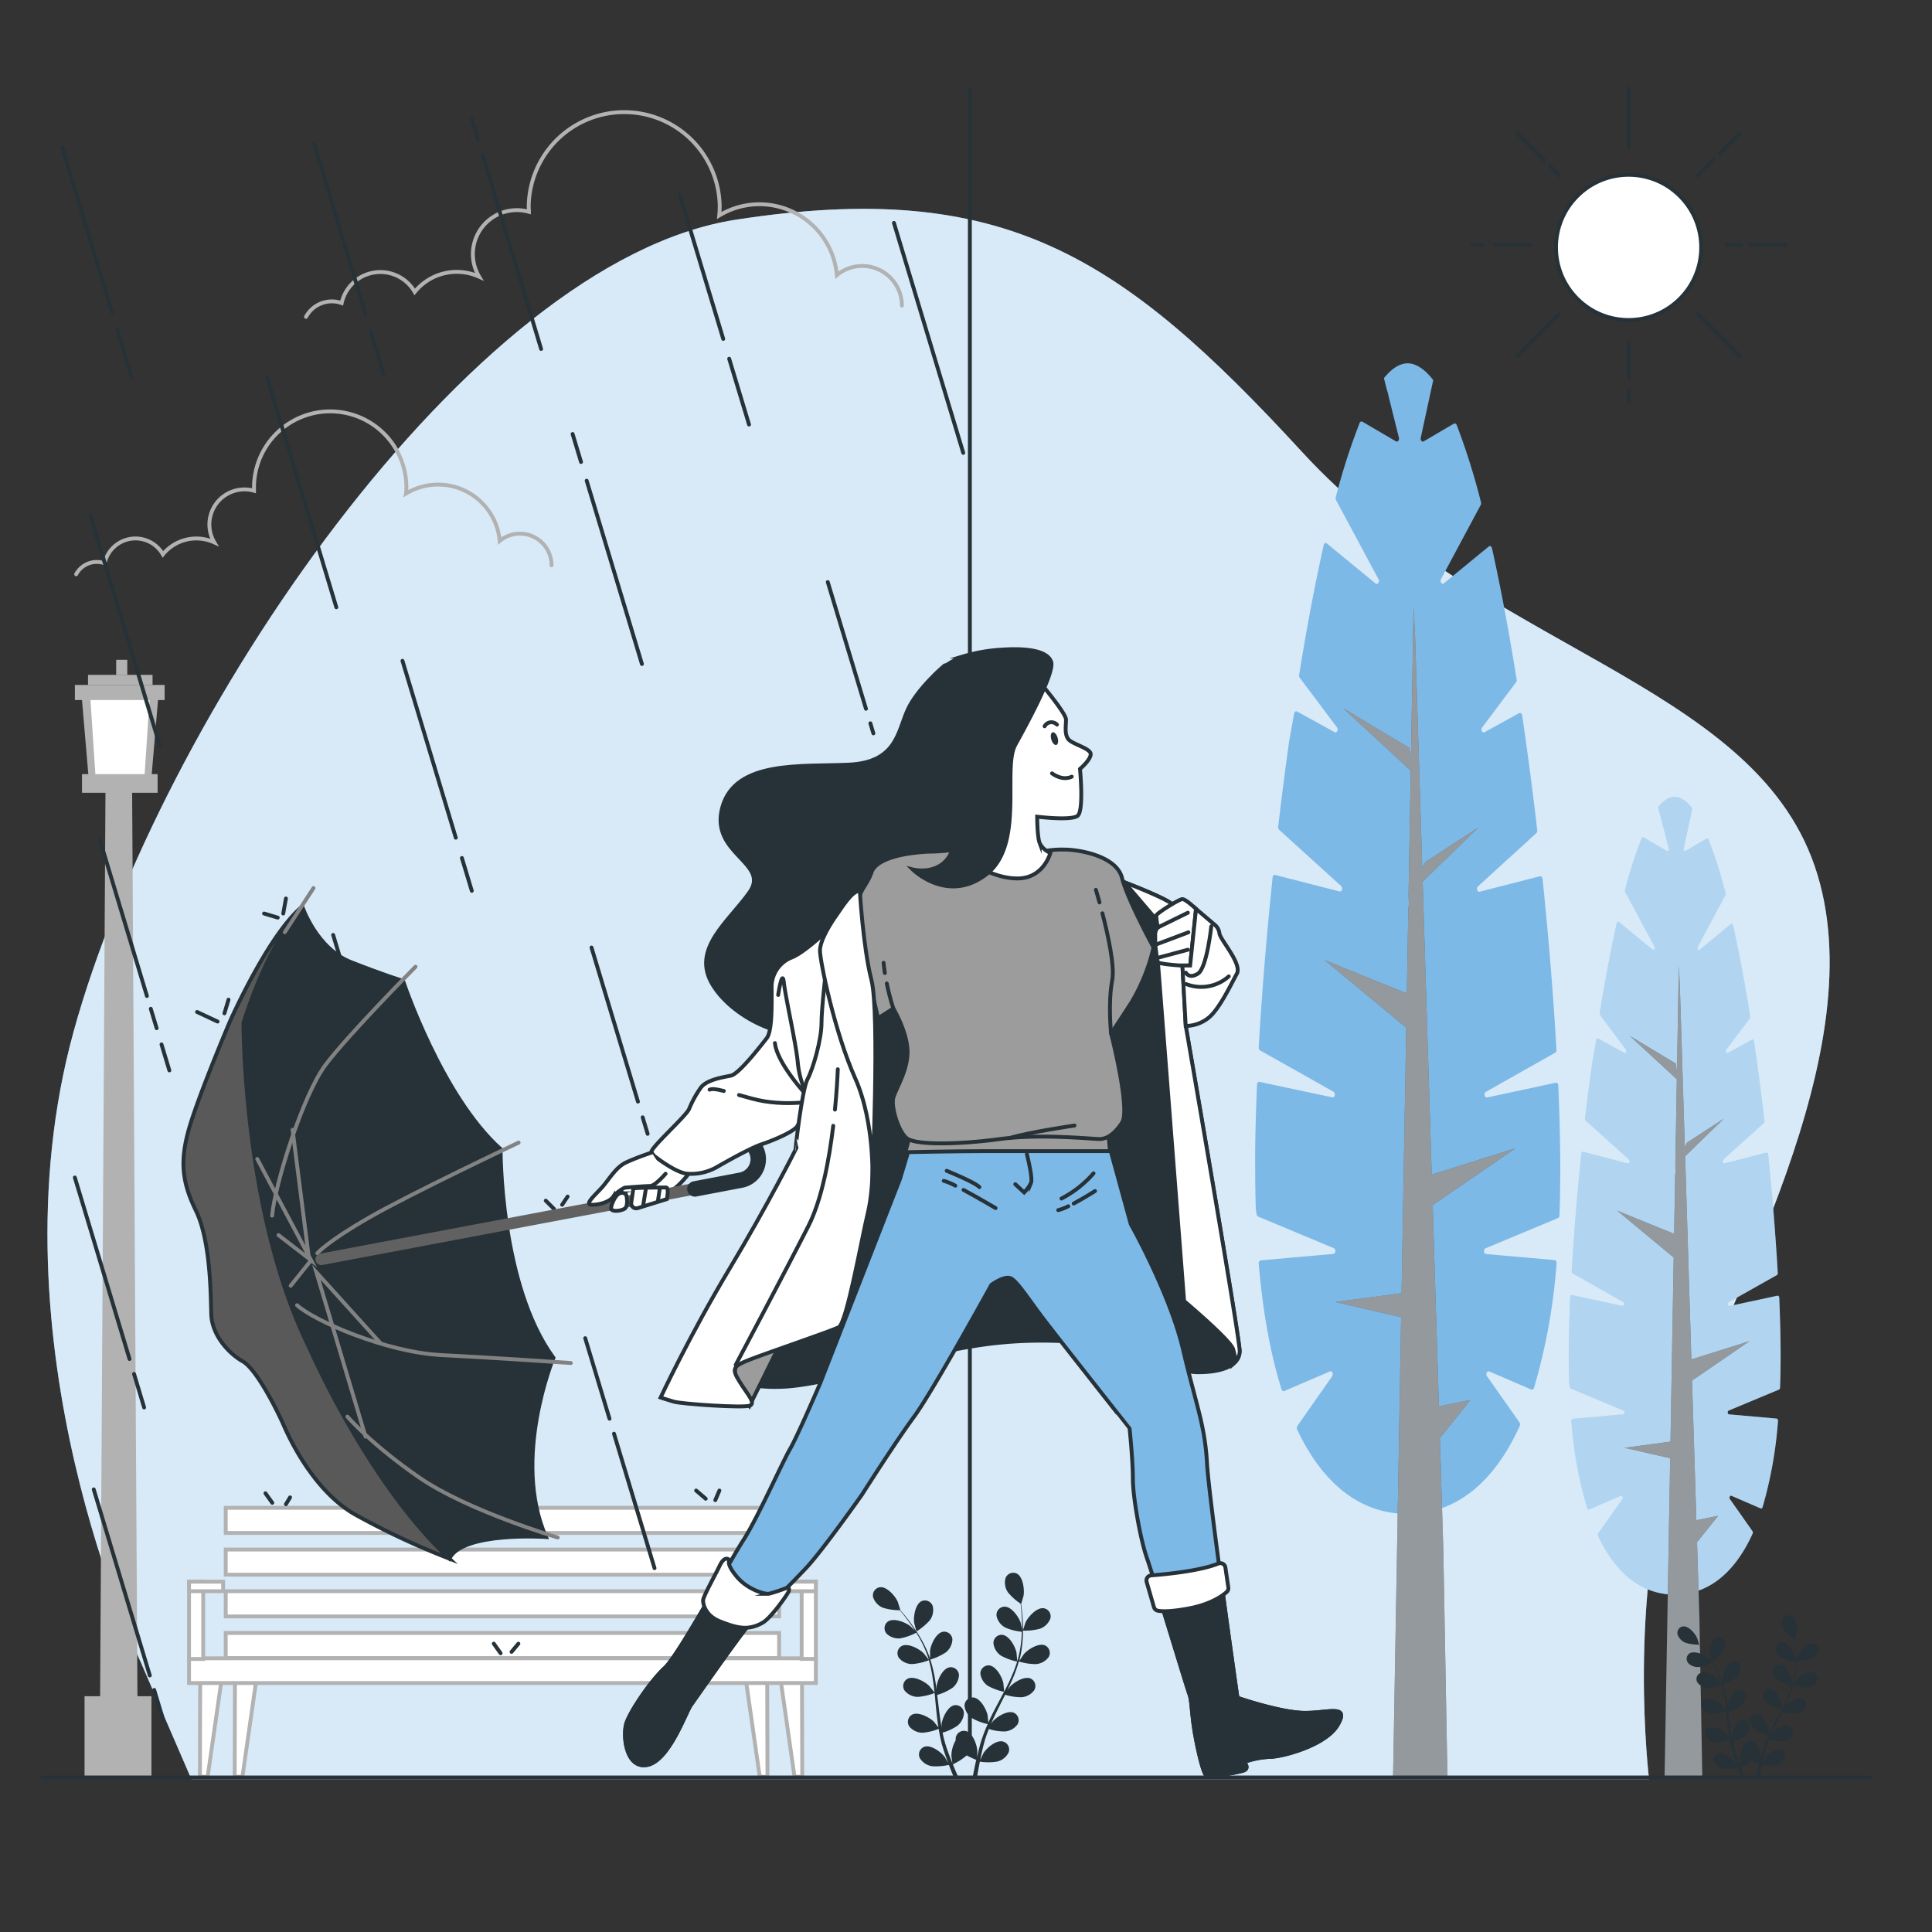 <svg xmlns="http://www.w3.org/2000/svg" viewBox="0 0 500 500"><rect x="0" y="0" width="500" height="500" fill="#333333" stroke="none"/><g id="freepik--background-simple--inject-4"><path d="M36.36,430S-3.17,347.62,19.07,266.9,121.2,67.58,190.39,56.87,290.05,65.93,337,117,453.13,176.3,469.61,224.07s-23.89,113.66-36.25,151.55-6.58,84.84-6.58,84.84H49.54Z" style="fill:#7DB9E7"></path><path d="M36.36,430S-3.17,347.62,19.07,266.9,121.2,67.58,190.39,56.87,290.05,65.93,337,117,453.13,176.3,469.61,224.07s-23.89,113.66-36.25,151.55-6.58,84.84-6.58,84.84H49.54Z" style="fill:#fff;opacity:0.7"></path></g><g id="freepik--Streetlight--inject-4"><polygon points="25.82 453.9 35.66 453.9 34.19 204.1 27.3 204.1 25.82 453.9" style="fill:#b2b2b2"></polygon><polygon points="23.07 202.89 39.05 202.89 41.05 179.42 21.07 179.42 23.07 202.89" style="fill:#b2b2b2"></polygon><polygon points="24.85 202.89 37.26 202.89 38.81 179.42 23.3 179.42 24.85 202.89" style="fill:#fff"></polygon><rect x="19.39" y="177.25" width="23.23" height="3.91" transform="translate(62 358.42) rotate(-180)" style="fill:#b2b2b2"></rect><rect x="21.21" y="200.35" width="19.57" height="4.83" transform="translate(62 405.52) rotate(-180)" style="fill:#b2b2b2"></rect><rect x="22.78" y="174.64" width="16.7" height="2.61" transform="translate(62.26 351.9) rotate(-180)" style="fill:#b2b2b2"></rect><rect x="30.06" y="170.75" width="2.87" height="3.91" transform="translate(63 345.42) rotate(-180)" style="fill:#b2b2b2"></rect><rect x="21.89" y="438.98" width="17.32" height="21.02" transform="translate(61.09 898.98) rotate(-180)" style="fill:#b2b2b2"></rect></g><g id="freepik--Clouds--inject-4"><path d="M79.19,82a7.58,7.58,0,0,1,9.23-3.56,10.26,10.26,0,0,1,18.91-2.89A14,14,0,0,1,124,71.61a11.38,11.38,0,0,1,12.89-16.79c0-.52-.06-1-.06-1.58a24.72,24.72,0,0,1,49.43,0,23.42,23.42,0,0,1-.13,2.53A20.11,20.11,0,0,1,216.58,71.2a10.27,10.27,0,0,1,16.83,7.89" style="fill:none;stroke:#b2b2b2;stroke-linecap:round;stroke-miterlimit:10"></path><path d="M19.71,148.62a6.05,6.05,0,0,1,7.36-2.84,8.18,8.18,0,0,1,15.09-2.31,11.17,11.17,0,0,1,13.3-3.1A9.08,9.08,0,0,1,65.74,127c0-.41,0-.83,0-1.26a19.72,19.72,0,0,1,39.43,0c0,.69,0,1.36-.1,2A16,16,0,0,1,129.32,140a8.19,8.19,0,0,1,13.42,6.3" style="fill:none;stroke:#b2b2b2;stroke-linecap:round;stroke-miterlimit:10"></path></g><g id="freepik--Bench--inject-4"><rect x="58.42" y="390.22" width="143.21" height="6.51" transform="translate(260.05 786.95) rotate(-180)" style="fill:#fff;stroke:#b2b2b2;stroke-linecap:round;stroke-miterlimit:10"></rect><rect x="58.42" y="401.01" width="143.21" height="6.51" transform="translate(260.05 808.54) rotate(-180)" style="fill:#fff;stroke:#b2b2b2;stroke-linecap:round;stroke-miterlimit:10"></rect><rect x="58.42" y="411.81" width="143.21" height="6.51" transform="translate(260.05 830.13) rotate(-180)" style="fill:#fff;stroke:#b2b2b2;stroke-linecap:round;stroke-miterlimit:10"></rect><rect x="58.42" y="422.6" width="143.21" height="6.51" transform="translate(260.05 851.72) rotate(-180)" style="fill:#fff;stroke:#b2b2b2;stroke-linecap:round;stroke-miterlimit:10"></rect><polygon points="207.55 434.17 207.62 459.83 205.62 459.83 202.07 435.05 207.55 434.17" style="fill:#fff;stroke:#b2b2b2;stroke-linecap:round;stroke-miterlimit:10"></polygon><polygon points="198.55 434.17 198.62 459.83 196.62 459.83 193.07 435.05 198.55 434.17" style="fill:#fff;stroke:#b2b2b2;stroke-linecap:round;stroke-miterlimit:10"></polygon><polygon points="51.81 434.17 51.74 459.83 53.74 459.83 57.29 435.05 51.81 434.17" style="fill:#fff;stroke:#b2b2b2;stroke-linecap:round;stroke-miterlimit:10"></polygon><polygon points="60.81 434.17 60.74 459.83 62.74 459.83 66.29 435.05 60.81 434.17" style="fill:#fff;stroke:#b2b2b2;stroke-linecap:round;stroke-miterlimit:10"></polygon><rect x="48.91" y="429.17" width="162.22" height="6.4" transform="translate(260.05 864.74) rotate(-180)" style="fill:#fff;stroke:#b2b2b2;stroke-linecap:round;stroke-miterlimit:10"></rect><rect x="48.91" y="409.33" width="3.67" height="20" transform="translate(101.5 838.67) rotate(-180)" style="fill:#fff;stroke:#b2b2b2;stroke-linecap:round;stroke-miterlimit:10"></rect><rect x="48.91" y="409.33" width="8.83" height="2.47" transform="translate(106.66 821.14) rotate(-180)" style="fill:#fff;stroke:#b2b2b2;stroke-linecap:round;stroke-miterlimit:10"></rect><rect x="207.47" y="409.33" width="3.67" height="20" style="fill:#fff;stroke:#b2b2b2;stroke-linecap:round;stroke-miterlimit:10"></rect><rect x="202.3" y="409.33" width="8.83" height="2.47" style="fill:#fff;stroke:#b2b2b2;stroke-linecap:round;stroke-miterlimit:10"></rect></g><g id="freepik--Trees--inject-4"><path d="M325.31,280.7c0-.45.33-.79.66-.71l18.82,4c.66.14.93-1.1.31-1.45l-19-10.7a.81.81,0,0,1-.35-.76c.79-13.67,2-28.66,3.6-44,0-.43.35-.73.67-.64l16.65,4.26c.61.16.94-.91.43-1.37l-16.07-14.59a.92.92,0,0,1-.24-.75c.86-7.39,1.81-14.77,2.82-22.05l1.31-7.28c.09-.45.45-.7.78-.52l9.69,5.34c.57.32,1.06-.65.62-1.23l-9.65-12.86a.93.93,0,0,1-.15-.7c1.93-12,4.06-23.36,6.36-33.61.1-.48.52-.68.84-.42L356,151c.53.43,1.12-.42.76-1.09l-11-20.5a1,1,0,0,1-.07-.7,167.23,167.23,0,0,1,6.18-19.24.51.51,0,0,1,.73-.33l8.67,5.08c.45.26.92-.3.77-.92l-2.72-10.93c0-.19-.24-1-.45-1.7l-.71-2.81c2-2.48,4.07-3.83,6.17-3.83s4.44,1.53,6.59,4.34l-3.23,14.93c-.15.62.32,1.18.77.92l7.79-4.57a.52.52,0,0,1,.74.33A175.85,175.85,0,0,1,383.28,130a1,1,0,0,1-.08.7l-10.26,19.15c-.37.67.23,1.52.76,1.09l11.58-9.5c.32-.26.74-.05.84.43,2.32,10.39,4.46,21.93,6.39,34a1,1,0,0,1-.15.7l-8.77,11.68c-.44.58,0,1.55.62,1.23l8.94-4.93c.33-.18.71.09.78.56,1.44,9.74,2.75,19.76,3.91,29.76a.92.92,0,0,1-.24.75L382.5,229.4c-.51.46-.18,1.53.43,1.37l15.61-4c.32-.08.62.22.67.65,1.6,15.42,2.82,30.53,3.6,44.28a.78.78,0,0,1-.35.75l-17.91,10.12c-.62.35-.35,1.59.31,1.45l17.76-3.81c.33-.07.64.26.66.71.34,7.91.52,15.24.52,21.74q0,6.19-.21,11.89a.76.76,0,0,1-.4.69l-18.72,7.82c-.61.25-.5,1.43.13,1.48l17.71,1.57c.32,0,.56.42.53.85A154.54,154.54,0,0,1,397,359.2c-.11.36-.42.55-.7.42l-10.87-4.69c-.56-.24-1,.66-.59,1.24l8.4,11.94a1,1,0,0,1,.07.92c-7.22,15.89-17.56,22.77-29,22.77-11.26,0-21.42-6.61-28.62-21.85a1,1,0,0,1,.07-.93l9-12.85c.4-.58,0-1.48-.59-1.24L332.37,360c-.28.12-.58-.06-.7-.42-2.77-8.8-4.81-19.58-5.92-32.55a.73.73,0,0,1,.53-.85l18.77-1.67c.63-.05.73-1.23.13-1.48l-19.57-8.18a.7.7,0,0,1-.38-.53L325,313a.88.88,0,0,1,0-.17c-.1-3.26-.16-6.63-.16-10.13C324.77,296.09,325,288.69,325.31,280.7Z" style="fill:#7DB9E7"></path><polygon points="362.72 334.67 363.93 265.96 342.81 248.46 364.09 257.11 364.48 234.65 364.66 235.01 364.53 231.72 365.1 199.44 347.61 183.29 364.76 193.58 365.14 197 365.84 157 366.23 164.88 368.08 224.67 368.88 223.08 382.6 214.16 368.19 228.17 370.53 303.98 392.2 297.17 370.78 311.89 372.39 363.96 380.54 362.33 372.64 372.2 373.52 400.59 374.6 460 360.52 460 362.61 340.89 345.56 336.95 362.72 334.67" style="fill:#263238"></polygon><polygon points="362.72 334.67 363.93 265.96 342.81 248.46 364.09 257.11 364.48 234.65 364.66 235.01 364.53 231.72 365.1 199.44 347.61 183.29 364.76 193.58 365.14 197 365.84 157 366.23 164.88 368.08 224.67 368.88 223.08 382.6 214.16 368.19 228.17 370.53 303.98 392.2 297.17 370.78 311.89 372.39 363.96 380.54 362.33 372.64 372.2 373.52 400.59 374.6 460 360.52 460 362.61 340.89 345.56 336.95 362.72 334.67" style="fill:#fff;opacity:0.5"></polygon><path d="M406.37,335.66c0-.31.23-.54.46-.49l13.05,2.8c.46.09.65-.76.22-1L407,329.54a.57.57,0,0,1-.24-.52c.55-9.48,1.39-19.88,2.5-30.49,0-.3.24-.5.46-.44l11.55,3c.42.1.65-.63.3-1L410.38,290a.57.57,0,0,1-.17-.51c.6-5.12,1.25-10.25,2-15.29l.91-5.05c.05-.31.31-.49.53-.36l6.72,3.7c.4.22.74-.45.43-.86l-6.69-8.91a.72.72,0,0,1-.11-.48c1.34-8.31,2.82-16.2,4.42-23.31.07-.33.36-.48.58-.29l8.66,7.1c.37.3.78-.29.53-.76l-7.62-14.21a.68.68,0,0,1,0-.49,115.44,115.44,0,0,1,4.29-13.34.35.35,0,0,1,.5-.23l6,3.52c.31.18.64-.2.54-.63L429.93,212c0-.14-.17-.69-.32-1.18l-.49-1.95c1.4-1.72,2.83-2.66,4.28-2.66s3.09,1.06,4.57,3l-2.24,10.36c-.1.43.23.81.54.63l5.4-3.17c.19-.11.41,0,.51.24a119.7,119.7,0,0,1,4.39,13.92.72.72,0,0,1-.05.48L439.4,245c-.25.47.16,1.06.53.76l8-6.59c.22-.18.51,0,.58.3,1.61,7.2,3.09,15.2,4.43,23.6a.68.68,0,0,1-.1.49l-6.08,8.09c-.31.41,0,1.08.43.86l6.2-3.42c.23-.12.49.06.54.39,1,6.76,1.9,13.7,2.71,20.64a.59.59,0,0,1-.17.51L446,300.09c-.35.33-.12,1.06.3,1l10.82-2.78c.22,0,.44.15.47.45,1.11,10.7,1.95,21.17,2.49,30.71a.54.54,0,0,1-.24.52l-12.42,7c-.43.25-.24,1.1.22,1L460,335.33c.23-.05.44.18.46.49.24,5.49.36,10.56.36,15.07,0,2.87-.05,5.61-.15,8.25a.53.53,0,0,1-.27.48l-13,5.42c-.41.18-.34,1,.1,1l12.28,1.09a.51.51,0,0,1,.36.59,107,107,0,0,1-4,22.35.38.38,0,0,1-.49.3l-7.54-3.26c-.39-.17-.69.46-.41.86l5.83,8.28a.69.69,0,0,1,.05.64c-5,11-12.18,15.79-20.15,15.79-7.81,0-14.85-4.59-19.84-15.15a.68.68,0,0,1,0-.65l6.28-8.91c.28-.4,0-1-.41-.86l-8.2,3.54a.37.37,0,0,1-.48-.29,105.38,105.38,0,0,1-4.11-22.58.51.51,0,0,1,.37-.59l13-1.15c.44,0,.51-.85.09-1l-13.57-5.67a.48.48,0,0,1-.26-.37l-.2-1a.49.49,0,0,1,0-.12q-.11-3.39-.11-7C406,346.34,406.13,341.21,406.37,335.66Z" style="fill:#7DB9E7"></path><path d="M406.37,335.66c0-.31.23-.54.46-.49l13.05,2.8c.46.09.65-.76.22-1L407,329.54a.57.57,0,0,1-.24-.52c.55-9.48,1.39-19.88,2.5-30.49,0-.3.24-.5.46-.44l11.55,3c.42.1.65-.63.3-1L410.38,290a.57.57,0,0,1-.17-.51c.6-5.12,1.25-10.25,2-15.29l.91-5.05c.05-.31.31-.49.53-.36l6.72,3.7c.4.22.74-.45.43-.86l-6.69-8.91a.72.72,0,0,1-.11-.48c1.34-8.31,2.82-16.2,4.42-23.31.07-.33.36-.48.58-.29l8.66,7.1c.37.3.78-.29.53-.76l-7.62-14.21a.68.68,0,0,1,0-.49,115.44,115.44,0,0,1,4.29-13.34.35.35,0,0,1,.5-.23l6,3.52c.31.18.64-.2.54-.63L429.93,212c0-.14-.17-.69-.32-1.18l-.49-1.95c1.4-1.72,2.83-2.66,4.28-2.66s3.09,1.06,4.57,3l-2.24,10.36c-.1.43.23.81.54.63l5.4-3.17c.19-.11.41,0,.51.24a119.7,119.7,0,0,1,4.39,13.92.72.72,0,0,1-.05.48L439.4,245c-.25.47.16,1.06.53.76l8-6.59c.22-.18.51,0,.58.3,1.61,7.2,3.09,15.2,4.43,23.6a.68.68,0,0,1-.1.49l-6.08,8.09c-.31.41,0,1.08.43.86l6.2-3.42c.23-.12.49.06.54.39,1,6.76,1.9,13.7,2.71,20.64a.59.59,0,0,1-.17.51L446,300.09c-.35.33-.12,1.06.3,1l10.82-2.78c.22,0,.44.15.47.45,1.11,10.7,1.95,21.17,2.49,30.71a.54.54,0,0,1-.24.52l-12.42,7c-.43.25-.24,1.1.22,1L460,335.33c.23-.05.44.18.46.49.24,5.49.36,10.56.36,15.07,0,2.87-.05,5.61-.15,8.25a.53.53,0,0,1-.27.48l-13,5.42c-.41.18-.34,1,.1,1l12.28,1.09a.51.51,0,0,1,.36.59,107,107,0,0,1-4,22.35.38.38,0,0,1-.49.3l-7.54-3.26c-.39-.17-.69.46-.41.86l5.83,8.28a.69.69,0,0,1,.05.64c-5,11-12.18,15.79-20.15,15.79-7.81,0-14.85-4.59-19.84-15.15a.68.68,0,0,1,0-.65l6.28-8.91c.28-.4,0-1-.41-.86l-8.2,3.54a.37.37,0,0,1-.48-.29,105.38,105.38,0,0,1-4.11-22.58.51.51,0,0,1,.37-.59l13-1.15c.44,0,.51-.85.09-1l-13.57-5.67a.48.48,0,0,1-.26-.37l-.2-1a.49.49,0,0,1,0-.12q-.11-3.39-.11-7C406,346.34,406.13,341.21,406.37,335.66Z" style="fill:#fff;opacity:0.4"></path><polygon points="432.32 373.09 433.15 325.45 418.51 313.31 433.26 319.31 433.54 303.73 433.66 303.99 433.57 301.71 433.96 279.32 421.84 268.12 433.73 275.26 433.99 277.63 434.48 249.89 434.75 255.35 436.03 296.81 436.58 295.71 446.1 289.53 436.11 299.24 437.73 351.81 452.76 347.09 437.9 357.3 439.02 393.41 444.67 392.28 439.2 399.12 439.81 418.8 440.56 460 430.79 460 432.24 377.4 420.41 374.68 432.32 373.09" style="fill:#263238"></polygon><polygon points="432.32 373.09 433.15 325.45 418.51 313.31 433.26 319.31 433.54 303.73 433.66 303.99 433.57 301.71 433.96 279.32 421.84 268.12 433.73 275.26 433.99 277.63 434.48 249.89 434.75 255.35 436.03 296.81 436.58 295.71 446.1 289.53 436.11 299.24 437.73 351.81 452.76 347.09 437.9 357.3 439.02 393.41 444.67 392.28 439.2 399.12 439.81 418.8 440.56 460 430.79 460 432.24 377.4 420.41 374.68 432.32 373.09" style="fill:#fff;opacity:0.5"></polygon></g><g id="freepik--Sun--inject-4"><circle cx="421.48" cy="64.02" r="18.79" transform="translate(78.18 316.79) rotate(-45)" style="fill:#fff;stroke:#263238;stroke-linecap:round;stroke-linejoin:round"></circle><line x1="421.5" y1="101.03" x2="421.5" y2="103.92" style="fill:#fff;stroke:#263238;stroke-linecap:round;stroke-linejoin:round"></line><line x1="421.5" y1="88.75" x2="421.5" y2="97.81" style="fill:#fff;stroke:#263238;stroke-linecap:round;stroke-linejoin:round"></line><line x1="421.5" y1="22.79" x2="421.5" y2="37.97" style="fill:#fff;stroke:#263238;stroke-linecap:round;stroke-linejoin:round"></line><line x1="383.86" y1="63.36" x2="380.94" y2="63.36" style="fill:#fff;stroke:#263238;stroke-linecap:round;stroke-linejoin:round"></line><line x1="396.11" y1="63.36" x2="386.86" y2="63.36" style="fill:#fff;stroke:#263238;stroke-linecap:round;stroke-linejoin:round"></line><line x1="450.61" y1="63.36" x2="446.89" y2="63.36" style="fill:#fff;stroke:#263238;stroke-linecap:round;stroke-linejoin:round"></line><line x1="462.07" y1="63.36" x2="452.97" y2="63.36" style="fill:#fff;stroke:#263238;stroke-linecap:round;stroke-linejoin:round"></line><line x1="399.52" y1="41.37" x2="392.82" y2="34.67" style="fill:#fff;stroke:#263238;stroke-linecap:round;stroke-linejoin:round"></line><line x1="403.55" y1="45.41" x2="401.13" y2="42.98" style="fill:#fff;stroke:#263238;stroke-linecap:round;stroke-linejoin:round"></line><line x1="450.19" y1="92.04" x2="439.45" y2="81.31" style="fill:#fff;stroke:#263238;stroke-linecap:round;stroke-linejoin:round"></line><line x1="403.55" y1="81.31" x2="392.82" y2="92.04" style="fill:#fff;stroke:#263238;stroke-linecap:round;stroke-linejoin:round"></line><line x1="443.62" y1="41.24" x2="439.45" y2="45.41" style="fill:#fff;stroke:#263238;stroke-linecap:round;stroke-linejoin:round"></line><line x1="450.19" y1="34.67" x2="445.12" y2="39.74" style="fill:#fff;stroke:#263238;stroke-linecap:round;stroke-linejoin:round"></line></g><g id="freepik--Rain--inject-4"><line x1="188.71" y1="92.84" x2="193.85" y2="109.87" style="fill:none;stroke:#263238;stroke-linecap:round;stroke-miterlimit:10"></line><line x1="175.91" y1="50.36" x2="187.17" y2="87.71" style="fill:none;stroke:#263238;stroke-linecap:round;stroke-miterlimit:10"></line><line x1="124.89" y1="40.05" x2="140.04" y2="90.31" style="fill:none;stroke:#263238;stroke-linecap:round;stroke-miterlimit:10"></line><line x1="122.1" y1="30.79" x2="123.7" y2="36.09" style="fill:none;stroke:#263238;stroke-linecap:round;stroke-miterlimit:10"></line><line x1="151.83" y1="124.4" x2="166.13" y2="171.84" style="fill:none;stroke:#263238;stroke-linecap:round;stroke-miterlimit:10"></line><line x1="148.19" y1="112.32" x2="150.37" y2="119.56" style="fill:none;stroke:#263238;stroke-linecap:round;stroke-miterlimit:10"></line><line x1="95.98" y1="85.91" x2="99.27" y2="96.83" style="fill:none;stroke:#263238;stroke-linecap:round;stroke-miterlimit:10"></line><line x1="81.33" y1="37.31" x2="94.63" y2="81.43" style="fill:none;stroke:#263238;stroke-linecap:round;stroke-miterlimit:10"></line><line x1="69.1" y1="97.64" x2="87.04" y2="157.16" style="fill:none;stroke:#263238;stroke-linecap:round;stroke-miterlimit:10"></line><line x1="30.31" y1="85.27" x2="34.04" y2="97.64" style="fill:none;stroke:#263238;stroke-linecap:round;stroke-miterlimit:10"></line><line x1="16.11" y1="38.13" x2="28.99" y2="80.89" style="fill:none;stroke:#263238;stroke-linecap:round;stroke-miterlimit:10"></line><line x1="23.44" y1="133.52" x2="41.38" y2="193.04" style="fill:none;stroke:#263238;stroke-linecap:round;stroke-miterlimit:10"></line><line x1="119.54" y1="222.05" x2="122.1" y2="230.54" style="fill:none;stroke:#263238;stroke-linecap:round;stroke-miterlimit:10"></line><line x1="104.16" y1="171.02" x2="117.96" y2="216.8" style="fill:none;stroke:#263238;stroke-linecap:round;stroke-miterlimit:10"></line><line x1="225.25" y1="187.19" x2="226.03" y2="189.79" style="fill:none;stroke:#263238;stroke-linecap:round;stroke-miterlimit:10"></line><line x1="214.23" y1="150.64" x2="224.11" y2="183.43" style="fill:none;stroke:#263238;stroke-linecap:round;stroke-miterlimit:10"></line><line x1="231.35" y1="57.69" x2="249.29" y2="117.21" style="fill:none;stroke:#263238;stroke-linecap:round;stroke-miterlimit:10"></line><line x1="41.8" y1="270.29" x2="43.83" y2="277.02" style="fill:none;stroke:#263238;stroke-linecap:round;stroke-miterlimit:10"></line><line x1="39.02" y1="261.07" x2="40.54" y2="266.1" style="fill:none;stroke:#263238;stroke-linecap:round;stroke-miterlimit:10"></line><line x1="25.89" y1="217.5" x2="38.02" y2="257.76" style="fill:none;stroke:#263238;stroke-linecap:round;stroke-miterlimit:10"></line><line x1="34.69" y1="355.57" x2="37.3" y2="364.26" style="fill:none;stroke:#263238;stroke-linecap:round;stroke-miterlimit:10"></line><line x1="19.37" y1="304.74" x2="33.52" y2="351.71" style="fill:none;stroke:#263238;stroke-linecap:round;stroke-miterlimit:10"></line><line x1="158.9" y1="371.04" x2="169.39" y2="405.84" style="fill:none;stroke:#263238;stroke-linecap:round;stroke-miterlimit:10"></line><line x1="151.45" y1="346.32" x2="157.74" y2="367.17" style="fill:none;stroke:#263238;stroke-linecap:round;stroke-miterlimit:10"></line><line x1="39.9" y1="437.35" x2="42.2" y2="444.97" style="fill:none;stroke:#263238;stroke-linecap:round;stroke-miterlimit:10"></line><line x1="24.26" y1="385.46" x2="38.77" y2="433.61" style="fill:none;stroke:#263238;stroke-linecap:round;stroke-miterlimit:10"></line><line x1="86.22" y1="241.96" x2="104.16" y2="301.48" style="fill:none;stroke:#263238;stroke-linecap:round;stroke-miterlimit:10"></line><line x1="166.32" y1="289.16" x2="167.61" y2="293.44" style="fill:none;stroke:#263238;stroke-linecap:round;stroke-miterlimit:10"></line><line x1="153.08" y1="245.22" x2="165.1" y2="285.1" style="fill:none;stroke:#263238;stroke-linecap:round;stroke-miterlimit:10"></line><line x1="146.9" y1="309.67" x2="145.48" y2="311.79" style="fill:none;stroke:#263238;stroke-linecap:round;stroke-miterlimit:10"></line><line x1="141.24" y1="310.73" x2="143.36" y2="312.85" style="fill:none;stroke:#263238;stroke-linecap:round;stroke-miterlimit:10"></line><line x1="59.14" y1="258.71" x2="58.08" y2="262.25" style="fill:none;stroke:#263238;stroke-linecap:round;stroke-miterlimit:10"></line><line x1="56.31" y1="264.38" x2="51" y2="261.9" style="fill:none;stroke:#263238;stroke-linecap:round;stroke-miterlimit:10"></line><line x1="74" y1="232.53" x2="73.3" y2="236.42" style="fill:none;stroke:#263238;stroke-linecap:round;stroke-miterlimit:10"></line><line x1="71.88" y1="237.48" x2="68.34" y2="236.42" style="fill:none;stroke:#263238;stroke-linecap:round;stroke-miterlimit:10"></line><line x1="186.18" y1="385.75" x2="185.12" y2="388.23" style="fill:none;stroke:#263238;stroke-linecap:round;stroke-miterlimit:10"></line><line x1="182.64" y1="387.87" x2="180.16" y2="385.75" style="fill:none;stroke:#263238;stroke-linecap:round;stroke-miterlimit:10"></line><line x1="75.07" y1="387.52" x2="74" y2="389.29" style="fill:none;stroke:#263238;stroke-linecap:round;stroke-miterlimit:10"></line><line x1="70.47" y1="388.93" x2="68.7" y2="386.46" style="fill:none;stroke:#263238;stroke-linecap:round;stroke-miterlimit:10"></line><line x1="134.16" y1="425.38" x2="132.39" y2="427.5" style="fill:none;stroke:#263238;stroke-linecap:round;stroke-miterlimit:10"></line><line x1="129.56" y1="427.86" x2="127.79" y2="425.38" style="fill:none;stroke:#263238;stroke-linecap:round;stroke-miterlimit:10"></line></g><g id="freepik--Floor--inject-4"><line x1="484" y1="460" x2="11" y2="460" style="fill:none;stroke:#263238;stroke-linecap:round;stroke-miterlimit:10"></line></g><g id="freepik--Line--inject-4"><line x1="251" y1="454" x2="251" y2="23" style="fill:none;stroke:#263238;stroke-linecap:round;stroke-miterlimit:10"></line></g><g id="freepik--Plants--inject-4"><path d="M468.41,429.46a12.06,12.06,0,0,1-3.54.39s.54-1.64.59-1.74c.55-1.15,2.29-3.05,3.71-2.86a1.69,1.69,0,0,1,1.35,2.12A3.52,3.52,0,0,1,468.41,429.46Z" style="fill:#263238"></path><path d="M467.54,436.73a12,12,0,0,1-3.48-.55,29.3,29.3,0,0,1-1.36,3.76c-.3.71-.64,1.42-1,2.13.2-.3.39-.57.42-.6.83-1,3-2.34,4.33-1.78a1.68,1.68,0,0,1,.75,2.4,3.57,3.57,0,0,1-2.59,1.46,11.34,11.34,0,0,1-3.39-.52c-.13.27-.26.54-.4.81-.64,1.29-1.3,2.58-1.9,3.86-.21.45-.4.9-.6,1.35.18-.27.34-.49.37-.52.83-1,3-2.34,4.33-1.78a1.69,1.69,0,0,1,.75,2.4,3.5,3.5,0,0,1-2.59,1.46,10.56,10.56,0,0,1-3.3-.49c-.18.47-.37.94-.53,1.4s-.22.62-.3.94-.18.64-.26,1c-.15.61-.31,1.24-.43,1.84-.1.42-.18.82-.26,1.22.21-.46.63-1.33.67-1.4.68-1.08,2.63-2.77,4-2.42a1.7,1.7,0,0,1,1.1,2.27,3.56,3.56,0,0,1-2.34,1.83,11.38,11.38,0,0,1-3.5,0c-.14.66-.26,1.31-.37,1.92-.08.45-.15.89-.22,1.31h-.89c.09-.47.18-1,.28-1.46.13-.68.29-1.4.45-2.13a20,20,0,0,1-1.95-.92,12.59,12.59,0,0,1-2.85,1.84c.26.62.51,1.23.76,1.8.13.3.26.58.38.87h-.94c-.07-.18-.15-.35-.22-.54-.26-.63-.53-1.32-.8-2a11.49,11.49,0,0,1-3.49.28,3.52,3.52,0,0,1-2.47-1.66,1.69,1.69,0,0,1,.93-2.34c1.36-.45,3.42,1.09,4.18,2.11,0,.06.46.78.71,1.23-.11-.29-.22-.57-.32-.87-.22-.59-.42-1.18-.63-1.82-.1-.31-.19-.63-.29-.95s-.17-.65-.25-1c-.19-.77-.33-1.56-.47-2.37a11.21,11.21,0,0,1-3.31.77,3.58,3.58,0,0,1-2.7-1.26,1.7,1.7,0,0,1,.57-2.46c1.27-.65,3.55.56,4.45,1.46.06.05.64.77.95,1.17-.08-.48-.16-1-.22-1.45-.18-1.42-.31-2.86-.45-4.3,0-.44-.09-.87-.14-1.31a11.49,11.49,0,0,1-3.42.8,3.49,3.49,0,0,1-2.7-1.26,1.68,1.68,0,0,1,.57-2.45c1.27-.66,3.55.55,4.45,1.45.07.07.9,1.1,1.1,1.38-.11-1-.22-1.93-.36-2.87a32,32,0,0,0-.83-3.78,11.78,11.78,0,0,1-3.45.82,3.53,3.53,0,0,1-2.69-1.27A1.69,1.69,0,0,1,440,433c1.27-.65,3.55.55,4.45,1.45.07.08,1,1.19,1.11,1.4l-.06-.22a22.09,22.09,0,0,0-1.49-3.57c-.33-.63-.68-1.22-1-1.79a11.6,11.6,0,0,1-3.27,1.15,3.54,3.54,0,0,1-2.82-1,1.7,1.7,0,0,1,.3-2.5c1.19-.79,3.59.16,4.58,1,.06,0,.56.54.92.91-.16-.25-.32-.52-.48-.76-.6-.9-1.2-1.68-1.74-2.38-.31-.39-.6-.74-.87-1.06a11.21,11.21,0,0,1-3.41-.49,3.54,3.54,0,0,1-2.06-2.14,1.7,1.7,0,0,1,1.42-2.09c1.42-.15,3.11,1.8,3.62,3,.05.1.57,1.76.54,1.76h0c.27.31.56.64.86,1,.56.69,1.18,1.46,1.8,2.35a31.1,31.1,0,0,1,1.86,3,21,21,0,0,1,1.59,3.59l0,0c0-.42,0-1.59,0-1.68.16-1.26,1.22-3.61,2.63-3.87a1.69,1.69,0,0,1,2,1.59,3.57,3.57,0,0,1-1.36,2.65,12,12,0,0,1-3.2,1.46,29.7,29.7,0,0,1,.94,3.88c.14.77.25,1.54.35,2.32,0-.36,0-.69,0-.73.17-1.27,1.23-3.62,2.63-3.88a1.7,1.7,0,0,1,1.95,1.59,3.51,3.51,0,0,1-1.36,2.65,11,11,0,0,1-3.1,1.43c0,.3.07.6.11.9.17,1.43.34,2.87.54,4.27.07.49.16,1,.25,1.46,0-.32,0-.6,0-.64.16-1.26,1.22-3.61,2.63-3.87a1.69,1.69,0,0,1,1.95,1.59,3.57,3.57,0,0,1-1.36,2.65,10.79,10.79,0,0,1-3,1.4c.11.49.21,1,.33,1.46.09.32.16.64.27.95l.3.94c.22.59.43,1.2.66,1.77.15.4.3.78.46,1.16-.08-.49-.21-1.46-.21-1.54a6.53,6.53,0,0,1,.88-3.19,1.62,1.62,0,0,1,0-.38,1.69,1.69,0,0,1,2.07-1.43c1.38.37,2.26,2.79,2.32,4.07,0,.07,0,.89-.08,1.41.07-.3.13-.59.21-.9.14-.61.3-1.22.48-1.87.09-.31.18-.63.28-.95s.22-.64.34-1c.27-.75.58-1.49.91-2.23a11.32,11.32,0,0,1-3.18-1.2,3.51,3.51,0,0,1-1.55-2.54,1.69,1.69,0,0,1,1.82-1.73c1.42.16,2.66,2.42,2.91,3.67,0,.08.1,1,.14,1.5.2-.44.4-.89.63-1.33.63-1.28,1.31-2.56,2-3.83.21-.39.41-.78.61-1.17a12,12,0,0,1-3.3-1.22,3.51,3.51,0,0,1-1.55-2.54A1.68,1.68,0,0,1,458,437c1.42.15,2.66,2.41,2.91,3.66,0,.1.14,1.42.16,1.75.44-.86.88-1.72,1.28-2.59a30.71,30.71,0,0,0,1.4-3.6,11.94,11.94,0,0,1-3.33-1.23,3.55,3.55,0,0,1-1.55-2.53,1.7,1.7,0,0,1,1.83-1.74c1.42.16,2.65,2.42,2.91,3.67,0,.1.15,1.52.15,1.78a1.8,1.8,0,0,1,.08-.21,22.52,22.52,0,0,0,.72-3.81c.08-.71.12-1.39.14-2.06a11.08,11.08,0,0,1-3.36-.84,3.51,3.51,0,0,1-1.82-2.35,1.69,1.69,0,0,1,1.62-1.92c1.43,0,2.91,2.11,3.3,3.32,0,.07.17.76.26,1.27,0-.3,0-.61,0-.9,0-1.08-.07-2.07-.14-2.94,0-.5-.09-.95-.14-1.37a11.22,11.22,0,0,1-2.58-2.29,3.54,3.54,0,0,1-.53-2.92,1.7,1.7,0,0,1,2.33-1c1.27.66,1.6,3.21,1.39,4.47,0,.11-.49,1.78-.52,1.76h0c.06.4.11.83.16,1.31.09.87.18,1.86.2,2.95a30,30,0,0,1-.08,3.5,21.88,21.88,0,0,1-.65,3.87s0,0,0,.05c.22-.36.88-1.32.94-1.39.84-1,3-2.34,4.33-1.78a1.68,1.68,0,0,1,.75,2.4A3.55,3.55,0,0,1,467.54,436.73Z" style="fill:#263238"></path><path d="M443,430s-.45-1.66-.47-1.77c-.17-1.27.23-3.81,1.52-4.43a1.69,1.69,0,0,1,2.3,1,3.58,3.58,0,0,1-.61,2.91A12,12,0,0,1,443,430Z" style="fill:#263238"></path><path d="M269.16,421.51a15.14,15.14,0,0,1-4.46.5s.68-2.07.74-2.2c.7-1.45,2.89-3.85,4.68-3.6a2.13,2.13,0,0,1,1.71,2.67A4.48,4.48,0,0,1,269.16,421.51Z" style="fill:#263238"></path><path d="M268.07,430.67a15,15,0,0,1-4.39-.68,36.84,36.84,0,0,1-1.71,4.73c-.39.9-.81,1.79-1.24,2.68.26-.37.49-.71.53-.75,1.05-1.22,3.8-2.95,5.46-2.25a2.13,2.13,0,0,1,.95,3,4.45,4.45,0,0,1-3.27,1.84,14.05,14.05,0,0,1-4.27-.65l-.5,1c-.82,1.62-1.64,3.24-2.4,4.86-.27.57-.51,1.14-.75,1.71.22-.34.42-.62.45-.66,1.06-1.21,3.81-2.95,5.46-2.24a2.13,2.13,0,0,1,.95,3,4.49,4.49,0,0,1-3.27,1.84,13.87,13.87,0,0,1-4.15-.63c-.23.59-.47,1.18-.67,1.77-.12.4-.27.78-.38,1.19l-.33,1.19c-.19.77-.38,1.57-.54,2.32-.12.53-.22,1-.32,1.53.26-.56.79-1.67.84-1.76.86-1.36,3.31-3.49,5.06-3A2.13,2.13,0,0,1,261,453.6a4.44,4.44,0,0,1-3,2.31,14.47,14.47,0,0,1-4.42,0c-.16.84-.32,1.65-.45,2.42-.1.57-.19,1.12-.28,1.65h-1.12c.11-.59.22-1.2.35-1.84.16-.85.36-1.76.57-2.69a21.47,21.47,0,0,1-2.46-1.15,16.2,16.2,0,0,1-3.59,2.31c.32.79.64,1.56.95,2.28.17.37.33.73.48,1.09h-1.18c-.09-.23-.19-.45-.28-.68-.33-.8-.67-1.66-1-2.55a14.71,14.71,0,0,1-4.4.34,4.5,4.5,0,0,1-3.12-2.09,2.13,2.13,0,0,1,1.18-2.94c1.71-.58,4.32,1.36,5.27,2.66.06.07.58,1,.89,1.54-.13-.36-.27-.72-.4-1.09-.28-.74-.53-1.49-.8-2.3-.12-.39-.23-.79-.36-1.19s-.21-.83-.32-1.25c-.23-1-.42-2-.58-3a14.07,14.07,0,0,1-4.18,1,4.51,4.51,0,0,1-3.4-1.59,2.14,2.14,0,0,1,.72-3.1c1.6-.82,4.47.7,5.61,1.84.07.07.8,1,1.19,1.48-.1-.61-.2-1.22-.27-1.84-.23-1.78-.39-3.6-.57-5.41,0-.55-.11-1.1-.17-1.66a14.88,14.88,0,0,1-4.32,1,4.49,4.49,0,0,1-3.4-1.59,2.12,2.12,0,0,1,.72-3.09c1.6-.83,4.47.69,5.61,1.83.08.08,1.13,1.39,1.38,1.73-.13-1.21-.27-2.43-.46-3.61a35.84,35.84,0,0,0-1-4.76,14.88,14.88,0,0,1-4.34,1,4.44,4.44,0,0,1-3.4-1.59,2.13,2.13,0,0,1,.72-3.09c1.6-.83,4.47.7,5.61,1.83.09.09,1.21,1.49,1.4,1.76a2.68,2.68,0,0,1-.07-.27,27.87,27.87,0,0,0-1.89-4.51c-.41-.8-.85-1.54-1.29-2.25A14.5,14.5,0,0,1,233,424a4.43,4.43,0,0,1-3.55-1.21,2.13,2.13,0,0,1,.37-3.15c1.5-1,4.52.21,5.78,1.21.07.05.7.68,1.16,1.15-.21-.32-.41-.65-.61-.95-.76-1.14-1.52-2.13-2.2-3-.39-.49-.75-.93-1.09-1.33a14.33,14.33,0,0,1-4.3-.62,4.43,4.43,0,0,1-2.59-2.7,2.13,2.13,0,0,1,1.78-2.63c1.79-.19,3.92,2.26,4.57,3.73.06.13.72,2.22.68,2.22h0c.34.38.7.8,1.09,1.26.7.86,1.48,1.84,2.26,3a38.66,38.66,0,0,1,2.35,3.75,27.72,27.72,0,0,1,2,4.51s0,0,0,.06c0-.53,0-2,0-2.12.21-1.59,1.55-4.55,3.32-4.88a2.13,2.13,0,0,1,2.46,2,4.49,4.49,0,0,1-1.71,3.34,15.18,15.18,0,0,1-4,1.85,37.94,37.94,0,0,1,1.18,4.89c.17,1,.32,1.94.45,2.92,0-.45,0-.86,0-.92.21-1.6,1.54-4.56,3.32-4.88a2.13,2.13,0,0,1,2.46,2,4.47,4.47,0,0,1-1.72,3.34,14.47,14.47,0,0,1-3.91,1.81c0,.37.09.75.14,1.12.21,1.81.42,3.62.68,5.38.09.62.2,1.23.31,1.84,0-.4,0-.74,0-.8.21-1.59,1.55-4.55,3.32-4.88a2.13,2.13,0,0,1,2.46,2,4.49,4.49,0,0,1-1.71,3.33,13.43,13.43,0,0,1-3.81,1.77c.13.62.27,1.25.42,1.84.12.41.2.8.34,1.2s.25.8.38,1.19c.27.74.54,1.51.83,2.23.19.5.38,1,.57,1.45-.09-.61-.26-1.83-.26-1.93a8.28,8.28,0,0,1,1.11-4,2.48,2.48,0,0,1,0-.47A2.14,2.14,0,0,1,250,448c1.74.47,2.84,3.52,2.92,5.13,0,.09,0,1.13-.1,1.78.08-.38.17-.75.26-1.14.18-.77.39-1.53.6-2.35.12-.4.24-.79.37-1.19s.28-.81.42-1.22c.34-.94.74-1.88,1.15-2.82a13.82,13.82,0,0,1-4-1.5,4.44,4.44,0,0,1-2-3.2,2.13,2.13,0,0,1,2.3-2.18c1.8.19,3.35,3.05,3.68,4.62,0,.1.12,1.26.17,1.89q.37-.84.78-1.68c.8-1.61,1.66-3.22,2.52-4.82l.77-1.48a15.2,15.2,0,0,1-4.17-1.54,4.46,4.46,0,0,1-1.95-3.2A2.13,2.13,0,0,1,256,431c1.79.19,3.35,3,3.67,4.62,0,.12.18,1.78.19,2.21.57-1.09,1.12-2.17,1.62-3.27a38.56,38.56,0,0,0,1.76-4.54,15.29,15.29,0,0,1-4.19-1.54,4.48,4.48,0,0,1-1.95-3.2,2.13,2.13,0,0,1,2.3-2.19c1.79.2,3.34,3,3.67,4.63,0,.12.19,1.91.19,2.24,0-.09.07-.18.09-.27a27.73,27.73,0,0,0,.92-4.8c.1-.89.14-1.75.17-2.59a14.35,14.35,0,0,1-4.23-1.07,4.45,4.45,0,0,1-2.3-3A2.13,2.13,0,0,1,260,415.8c1.8,0,3.66,2.66,4.16,4.19,0,.08.21,1,.33,1.6,0-.38,0-.77,0-1.13,0-1.37-.09-2.61-.18-3.72-.05-.63-.11-1.19-.18-1.72a14.32,14.32,0,0,1-3.24-2.88,4.43,4.43,0,0,1-.67-3.69,2.13,2.13,0,0,1,2.93-1.21c1.6.83,2,4.05,1.76,5.64,0,.14-.63,2.24-.65,2.22l0,0c.08.51.14,1.05.21,1.65.11,1.11.22,2.35.25,3.72a37.13,37.13,0,0,1-.1,4.42,28,28,0,0,1-.82,4.87l0,.06c.29-.44,1.12-1.66,1.19-1.75,1.06-1.22,3.81-2.95,5.46-2.24a2.13,2.13,0,0,1,.95,3A4.45,4.45,0,0,1,268.07,430.67Z" style="fill:#263238"></path><path d="M237.18,422.21s-.58-2.1-.6-2.24c-.22-1.59.29-4.8,1.91-5.59a2.13,2.13,0,0,1,2.9,1.29,4.42,4.42,0,0,1-.77,3.67A15.24,15.24,0,0,1,237.18,422.21Z" style="fill:#263238"></path></g><g id="freepik--Character--inject-4"><path d="M179,302.71s-3.17,4.65-6.13,5.92-13.31,3.38-14,3.38-1-1.48-.21-3.38,5.29-6.76,6.55-7.82a62.5,62.5,0,0,1,5.92-3.59Z" style="fill:#fff;stroke:#263238;stroke-linecap:round;stroke-miterlimit:10"></path><path d="M78.22,234.63S81.87,245.48,90.84,249s13.47,4.86,13.47,4.86,9.93,29.82,25.25,43.54c0,0-.23,35,13.67,54,0,0-10.82,26.13-1.93,46.38,0,0-21.64-1.47-25,5.6,0,0-14.27-11.76-21.58-17.84s-16.91-27.5-20-34.13-16.32-46.9-17-57.22,2.51-27.3,3.83-31S70.25,241.85,78.22,234.63Z" style="fill:#263238;stroke:#263238;stroke-linecap:round;stroke-miterlimit:10"></path><path d="M78.22,234.63s-8,7.6-15.21,30.09c0,0-.19,49.51,17.12,84.27,0,0,15,34.65,36.13,54.37A196.06,196.06,0,0,1,91.7,391.85C81,385.6,74.79,372,73.42,368.85s-6.89-14.44-10.6-16.53-8-6.88-8.15-12.22-.19-19.05-4-26.86S46.41,299.7,49.56,290s10-25.78,10-25.78S69.49,241.81,78.22,234.63Z" style="fill:#595959;stroke:#263238;stroke-linecap:round;stroke-miterlimit:10"></path><path d="M107.54,250.19S89.89,268,84.17,275.69s-13,30.58-13.75,38.92" style="fill:none;stroke:#828282;stroke-linecap:round;stroke-miterlimit:10"></path><line x1="81.13" y1="229.83" x2="73.7" y2="241.26" style="fill:none;stroke:#828282;stroke-linecap:round;stroke-miterlimit:10"></line><path d="M134.21,295.71s-27.7,13.09-38.68,19.39-13.41,9.24-13.41,9.24" style="fill:none;stroke:#828282;stroke-linecap:round;stroke-miterlimit:10"></path><path d="M147.74,352.75s-19-1.33-33.42-2.05-33.07-8.89-37.44-12.91" style="fill:none;stroke:#828282;stroke-linecap:round;stroke-miterlimit:10"></path><path d="M144.34,397.91s-23.27-6.88-35.79-15.5-18.64-15.79-18.64-15.79" style="fill:none;stroke:#828282;stroke-linecap:round;stroke-miterlimit:10"></path><polyline points="98.48 347.63 81.88 329.27 94.6 371.81" style="fill:none;stroke:#828282;stroke-linecap:round;stroke-miterlimit:10"></polyline><line x1="79.82" y1="324.6" x2="75.72" y2="292.4" style="fill:none;stroke:#828282;stroke-linecap:round;stroke-miterlimit:10"></line><polyline points="66.58 299.94 80.51 326.16 72.07 319.64" style="fill:none;stroke:#828282;stroke-linecap:round;stroke-miterlimit:10"></polyline><line x1="80.51" y1="326.16" x2="75.23" y2="332.75" style="fill:none;stroke:#828282;stroke-linecap:round;stroke-miterlimit:10"></line><line x1="179.84" y1="307.65" x2="83.14" y2="325.91" style="fill:none;stroke:#616161;stroke-linecap:round;stroke-miterlimit:10;stroke-width:3px"></line><path d="M185.46,295l4.64-.5a5.53,5.53,0,0,1,6.12,5.09h0a5.54,5.54,0,0,1-4.49,5.84l-11.89,2.26" style="fill:none;stroke:#263238;stroke-linecap:round;stroke-miterlimit:10;stroke-width:4px"></path><path d="M244.44,172.24s-7.05,5.92-9.58,11.56-2.82,13.52-15.22,14.09-29.31-1.13-32.69,11,12.4,14.37,7.05,22-15.22,14.65-9.58,23.95,21,15.64,27.33,11.27,27.62-21.7,35.79-32.12.28-27.06-1.41-37.77-.28-18.88,4.51-22.54S247.82,171.4,244.44,172.24Z" style="fill:#263238;stroke:#263238;stroke-linecap:round;stroke-miterlimit:10"></path><path d="M215.77,239.31s-7.19,7-10.78,8.45a8.18,8.18,0,0,0-5.29,8c0,3.6.22,11-1.26,12.9s-7.19,9.3-9.3,9.72-6.34,1.06-7.82,3.17a28,28,0,0,0-3,5.49c-.85,1.91-10.36,10.36-9.72,11.21l.63.84s5.28,4.23,8.45,4.65a13.43,13.43,0,0,0,7.82-1.69c1.48-.85,8.46-4.86,11.63-5.92s8.66-3.38,9.3-4.86,5.49-6.55,5.49-6.55,5.5-13.95,6.13-23S215.77,239.31,215.77,239.31Z" style="fill:#fff;stroke:#263238;stroke-linecap:round;stroke-miterlimit:10"></path><path d="M201.39,257.49s1.06-7,1.48-3.17,3.17,15.85,3.6,20.71a24,24,0,0,0,2.53,8.66s-7.82-8.24-8.45-13.74" style="fill:none;stroke:#263238;stroke-linecap:round;stroke-miterlimit:10"></path><path d="M187.32,282.34c-2.19-.54-2.93-.59-3.68-.34" style="fill:none;stroke:#263238;stroke-linecap:round;stroke-miterlimit:10"></path><path d="M212,284.75s-8.87,1.9-17.33-.42l-3.41-.94" style="fill:none;stroke:#263238;stroke-linecap:round;stroke-miterlimit:10"></path><path d="M289.32,227.69s13.52,5.07,14.16,6.55S306,249.88,306,249.88l.85,15.64s13.95,80.52,13.95,84.11-4,5.5-10.78,5.5-20.93-7.4-33.82-8-22.61.42-36.77,3.8-29,8-38.26,8A36.75,36.75,0,0,1,186,356s30.85-40.58,33.39-63.19,2.54-38.89,2.11-40.58a83,83,0,0,1-.63-8.66s-5.5-.22,10.14-7S275.79,227.9,289.32,227.69Z" style="fill:#263238;stroke:#263238;stroke-linecap:round;stroke-miterlimit:10"></path><path d="M299.67,249l-.21-10.78L291,228.32c3.63,1.41,12,4.76,12.5,5.92.63,1.48,2.53,15.64,2.53,15.64l.85,15.64s13.95,80.52,13.95,84.11a4.08,4.08,0,0,1-1.31,3c.32-.89,0-2-.38-3.45-.64-2.32-12.69-12.47-12.69-12.47Z" style="fill:#fff;stroke:#263238;stroke-linecap:round;stroke-miterlimit:10"></path><path d="M287,296.23l5.64,20.57s10.14,18,13.52,32.41,5.64,19.44,6.2,29.31,7.89,60.87,7.89,60.87,11.29,3.9,17.49,3.9,11.55-2.26,8.45,3.1-14.48,8.29-17.58,8.29a22.72,22.72,0,0,0-6.67,1.33s1.69,1.69-.28,2.26-8.45,1.69-9.3,1.4-2.25-6.19-3.1-11-.84-8.73-1.41-10.14-9.3-30.43-11-35.22-3.66-15.79-3.66-20.58-.85-13-.85-13S273.46,345.83,269.8,341s-6.48-9.3-8.17-10.15-5.07,1.69-5.07,1.69-15.22,27.62-20,34.1-13.5,20.2-13.5,20.2-10.14,14.37-14.37,18.88-12.12,12.4-13.53,13.24-14.93,20.29-16.34,22.27-5.64,14.37-11.27,15.5-6.48-7.89-5.36-11,6.2-10.71,9.87-14.09,16.62-27.34,20.29-33,10.11-20.2,12.08-23.58,7.91-17.25,7.91-17.25l20.56-52.64,2.81-9.3Z" style="fill:#7DB9E7;stroke:#263238;stroke-linecap:round;stroke-miterlimit:10"></path><path d="M265.76,298.72s1.58,6.17,1.06,7.41a9.72,9.72,0,0,1-1.77,2.47l-2.29-2.12" style="fill:none;stroke:#263238;stroke-linecap:round;stroke-miterlimit:10"></path><path d="M283,303.66a28,28,0,0,1-8.29,6.52" style="fill:none;stroke:#263238;stroke-linecap:round;stroke-miterlimit:10"></path><path d="M276.47,312.18a12.35,12.35,0,0,1-2.6,1" style="fill:none;stroke:#263238;stroke-linecap:round;stroke-miterlimit:10"></path><path d="M283.39,308.24s-2.8,1.79-5.51,3.23" style="fill:none;stroke:#263238;stroke-linecap:round;stroke-miterlimit:10"></path><path d="M247.24,306.85a14.84,14.84,0,0,0-3-1.25" style="fill:none;stroke:#263238;stroke-linecap:round;stroke-miterlimit:10"></path><path d="M257.65,312.65s-4.45-2.64-8.29-4.7" style="fill:none;stroke:#263238;stroke-linecap:round;stroke-miterlimit:10"></path><path d="M245,303s7.4,3,8.47,4.23" style="fill:none;stroke:#263238;stroke-linecap:round;stroke-miterlimit:10"></path><path d="M321.65,458.27c-2,.56-8.45,1.69-9.3,1.4s-2.25-6.19-3.1-11-.84-8.73-1.41-10.14c-.41-1-5.11-16.55-8.31-26.85A50.81,50.81,0,0,0,316,408.81c2.07,15.39,4.25,30.58,4.25,30.58s11.29,3.9,17.49,3.9,11.55-2.26,8.45,3.1-14.48,8.29-17.58,8.29a22.72,22.72,0,0,0-6.67,1.33S323.62,457.7,321.65,458.27Z" style="fill:#263238;stroke:#263238;stroke-linecap:round;stroke-miterlimit:10"></path><path d="M317.13,405.67l.76,5.16a1.33,1.33,0,0,1-.42,1.17c-1.11,1-4.13,3.21-9.91,4.28-4.66.86-6.89.77-7.92.57a1.3,1.3,0,0,1-1-.92l-1.89-6.53a1.32,1.32,0,0,1,1.17-1.69c3.66-.28,12.6-1.13,17.39-3.07A1.33,1.33,0,0,1,317.13,405.67Z" style="fill:#fff;stroke:#263238;stroke-linecap:round;stroke-miterlimit:10"></path><path d="M167.54,456.77c-5.64,1.12-6.48-7.89-5.36-11s6.2-10.71,9.87-14.09c2.32-2.15,8.39-12.58,13.45-21.36,3.64,3.87,8.68,5.72,12.1,6.57a21.27,21.27,0,0,1-2.45,2.1c-1.4.85-14.93,20.29-16.34,22.27S173.17,455.64,167.54,456.77Z" style="fill:#263238;stroke:#263238;stroke-linecap:round;stroke-miterlimit:10"></path><path d="M188.8,403.86s-1,.72,1.86,4.16,7.32,4.59,8.32,4.45a46,46,0,0,0,4.74-1.58s1,0,.14,1.43-4.49,6.48-6.45,7.61c-3.73,2.15-6.6,1.43-11-.29-3.86-1.49-4.45-4.45-4.45-5.45s3.16-6.6,4.3-9S188.51,403.29,188.8,403.86Z" style="fill:#fff;stroke:#263238;stroke-linecap:round;stroke-miterlimit:10"></path><path d="M286.71,292l.56,5.91h-32.4c-7.05,0-20.58.28-20.58.28l1.41-5.07s24.52-5.63,33.54-5.63S286.71,292,286.71,292Z" style="fill:#9c9c9c;stroke:#263238;stroke-linecap:round;stroke-miterlimit:10"></path><path d="M269.52,220.43a24,24,0,0,1,5.92-.56c3.94,0,13.52,1.69,14.93,7.32s8.17,18,8.17,18a49.64,49.64,0,0,1-5.63,14.09c-4,6.2-5.36,8.17-5.36,8.17s5.08,19.72,2.82,23.11-4.22,4.22-5.92,4.22-15.21-1.41-25.64,0-22,1.69-24.23-.28-4-8.17-3.39-10.42,3.95-7.33,3.67-12.4S231.19,261,231.19,261l-3.94,2.53s-3.95-16.62-5.07-24.79,1.69-8.18,3.38-13,13.81-5.35,15.78-5.35,10.43-.85,10.43-.85Z" style="fill:#9c9c9c;stroke:#263238;stroke-linecap:round;stroke-miterlimit:10"></path><path d="M284.55,233.54c-.55-2-.94-3.25-.94-3.25" style="fill:none;stroke:#263238;stroke-linecap:round;stroke-miterlimit:10"></path><path d="M287.55,267.49s-.84-7.89.29-13.81c.69-3.65-1.08-11.69-2.54-17.32" style="fill:none;stroke:#263238;stroke-linecap:round;stroke-miterlimit:10"></path><path d="M229,251.81c-.13-.87-.25-1.75-.33-2.64" style="fill:none;stroke:#263238;stroke-linecap:round;stroke-miterlimit:10"></path><path d="M231.19,261a63.73,63.73,0,0,1-1.69-6.48" style="fill:none;stroke:#263238;stroke-linecap:round;stroke-miterlimit:10"></path><path d="M278.07,291.29s-11.62,1.68-16.66,3.21" style="fill:none;stroke:#263238;stroke-linecap:round;stroke-miterlimit:10"></path><path d="M268.64,176s7.24,8.52,7.24,10.22-.43,3.84.64,5.12,5.75,2.34,5.75,3.83S279.5,199,279.5,199s1.07,10.87-.64,12.15-10.44.21-10.44.21,0,5.11.64,6.82a5.37,5.37,0,0,0,2.77,2.55s-1.7,6.61-8.52,6.61-13.21-4.9-13.21-4.9,3.63-8.1,3.41-15.13-4.68-17.89-2.13-24.28S262.67,172.41,268.64,176Z" style="fill:#fff;stroke:#263238;stroke-linecap:round;stroke-miterlimit:10"></path><path d="M272.08,191.39c.27.91.85,1.53,1.3,1.4s.6-1,.33-1.88-.84-1.53-1.3-1.39S271.81,190.49,272.08,191.39Z" style="fill:#263238"></path><path d="M273.54,187.53a2,2,0,0,0-3.2.43" style="fill:none;stroke:#263238;stroke-linecap:round;stroke-miterlimit:10"></path><path d="M277.37,201s-2.13,1.28-5.11-.85" style="fill:none;stroke:#263238;stroke-linecap:round;stroke-miterlimit:10"></path><path d="M259.67,168.1c5.62-.36,11.44.19,12.38,3.24.85,2.77-5.88,15.24-9.29,21.41s2.47,25.88-7.54,33.55-19-1.28-19-1.28,10,2.56,11.07-8.73-8.52-16-10-28.12c-1-8.4,4.29-15.22,11.84-18.26A43.7,43.7,0,0,1,259.67,168.1Z" style="fill:#263238;stroke:#263238;stroke-linecap:round;stroke-miterlimit:10"></path><path d="M309.53,235.22s-2.67-2.53-3.52-2.53-6.62,3.66-6.76,4.22a14.94,14.94,0,0,0,.42,3.1,2.73,2.73,0,0,0-.7,2.12v2.39l.28,2.12a9.51,9.51,0,0,0,.42,2.39c.28.42,5.21.85,6.34.85h2Z" style="fill:#fff;stroke:#263238;stroke-linecap:round;stroke-miterlimit:10"></path><line x1="299.67" y1="240.01" x2="307.42" y2="236.21" style="fill:none;stroke:#263238;stroke-linecap:round;stroke-miterlimit:10"></line><line x1="307.56" y1="241.28" x2="298.97" y2="244.52" style="fill:none;stroke:#263238;stroke-linecap:round;stroke-miterlimit:10"></line><line x1="307.42" y1="245.79" x2="299.53" y2="247.9" style="fill:none;stroke:#263238;stroke-linecap:round;stroke-miterlimit:10"></line><path d="M309.53,235.22l4.65,3.95a3.46,3.46,0,0,1,1.41,2.39c.14,1.55,5.92,7.89,4.51,10.43s-4.51,9.16-7.32,11.41a9.64,9.64,0,0,1-5.92,2.12L306,249.88h2Z" style="fill:#fff;stroke:#263238;stroke-linecap:round;stroke-miterlimit:10"></path><path d="M313.48,239.73S312.35,250.58,310,252s-3.1-.28-3.1-.28" style="fill:none;stroke:#263238;stroke-linecap:round;stroke-miterlimit:10"></path><path d="M318,252.69a10.72,10.72,0,0,1-11,2" style="fill:none;stroke:#263238;stroke-linecap:round;stroke-miterlimit:10"></path><path d="M194,363.79l9.09-18.38s-6.34,3.38-9.09,4.65-3.6,2.74-3.81,4.86S194,363.79,194,363.79Z" style="fill:#9c9c9c;stroke:#263238;stroke-linecap:round;stroke-miterlimit:10"></path><path d="M225.91,294.05s.42,12.68-1.27,19.65-5.49,28.75-7.61,29.8-19,6.77-23.24,8.46-4.44,2.32-2.33,5.7,4.23,5.5,2.54,6.13-17.54-.42-19.66-1.05-3.38-1.06-3.38-1.06,7.61-16.27,17.75-33.18,17.12-30.86,17.12-30.86S207.52,282,209,279.25s3.6-10.35,3.6-14.37,1.26-14.58,1.26-14.58,3.17,14.58,7,22.82S226.76,291.72,225.91,294.05Z" style="fill:#fff;stroke:#263238;stroke-linecap:round;stroke-miterlimit:10"></path><path d="M216.09,287.17c.47-4.8.66-8.66.73-10.45" style="fill:none;stroke:#263238;stroke-linecap:round;stroke-miterlimit:10"></path><path d="M190.4,353.23s12.69-23.89,18.81-35.93c3.47-6.82,5.39-17.23,6.43-25.94" style="fill:none;stroke:#263238;stroke-linecap:round;stroke-miterlimit:10"></path><path d="M162.1,309.33s.69,2.93-.58,3.56-3.13.64-3.34,0,.95-3.62,2.21-4.05A1.3,1.3,0,0,1,162.1,309.33Z" style="fill:#fff;stroke:#263238;stroke-linecap:round;stroke-miterlimit:10"></path><path d="M163.91,307.57l-.54,3.66a1.3,1.3,0,0,0,1.68,1.43l7.53-2.34s.63-3-.22-3S164.54,307.36,163.91,307.57Z" style="fill:#fff;stroke:#263238;stroke-linecap:round;stroke-miterlimit:10"></path><line x1="170.73" y1="307.71" x2="170.27" y2="310.82" style="fill:#fff;stroke:#263238;stroke-linecap:round;stroke-miterlimit:10"></line><line x1="167.16" y1="307.6" x2="166.47" y2="311.86" style="fill:none;stroke:#263238;stroke-linecap:round;stroke-miterlimit:10"></line><path d="M168.64,298.28s-3.81,1.26-6.56,2.53-4.43,4.44-6.34,6.55-4.65,4.44-2.53,4.44,4.65-.84,5.49-2.11a9.28,9.28,0,0,1,3-2.33s5.28-.42,6.55-.42,4-3.17,4-3.17" style="fill:#fff;stroke:#263238;stroke-linecap:round;stroke-miterlimit:10"></path><path d="M222.53,230.64s.84,14.59,3,23,.21,52.42.21,52.42.85-15.22-4.44-27.06-9.09-30.22-9.09-33,3-7.39,4.23-9.09S220.63,230.22,222.53,230.64Z" style="fill:#fff;stroke:#263238;stroke-linecap:round;stroke-miterlimit:10"></path></g></svg>